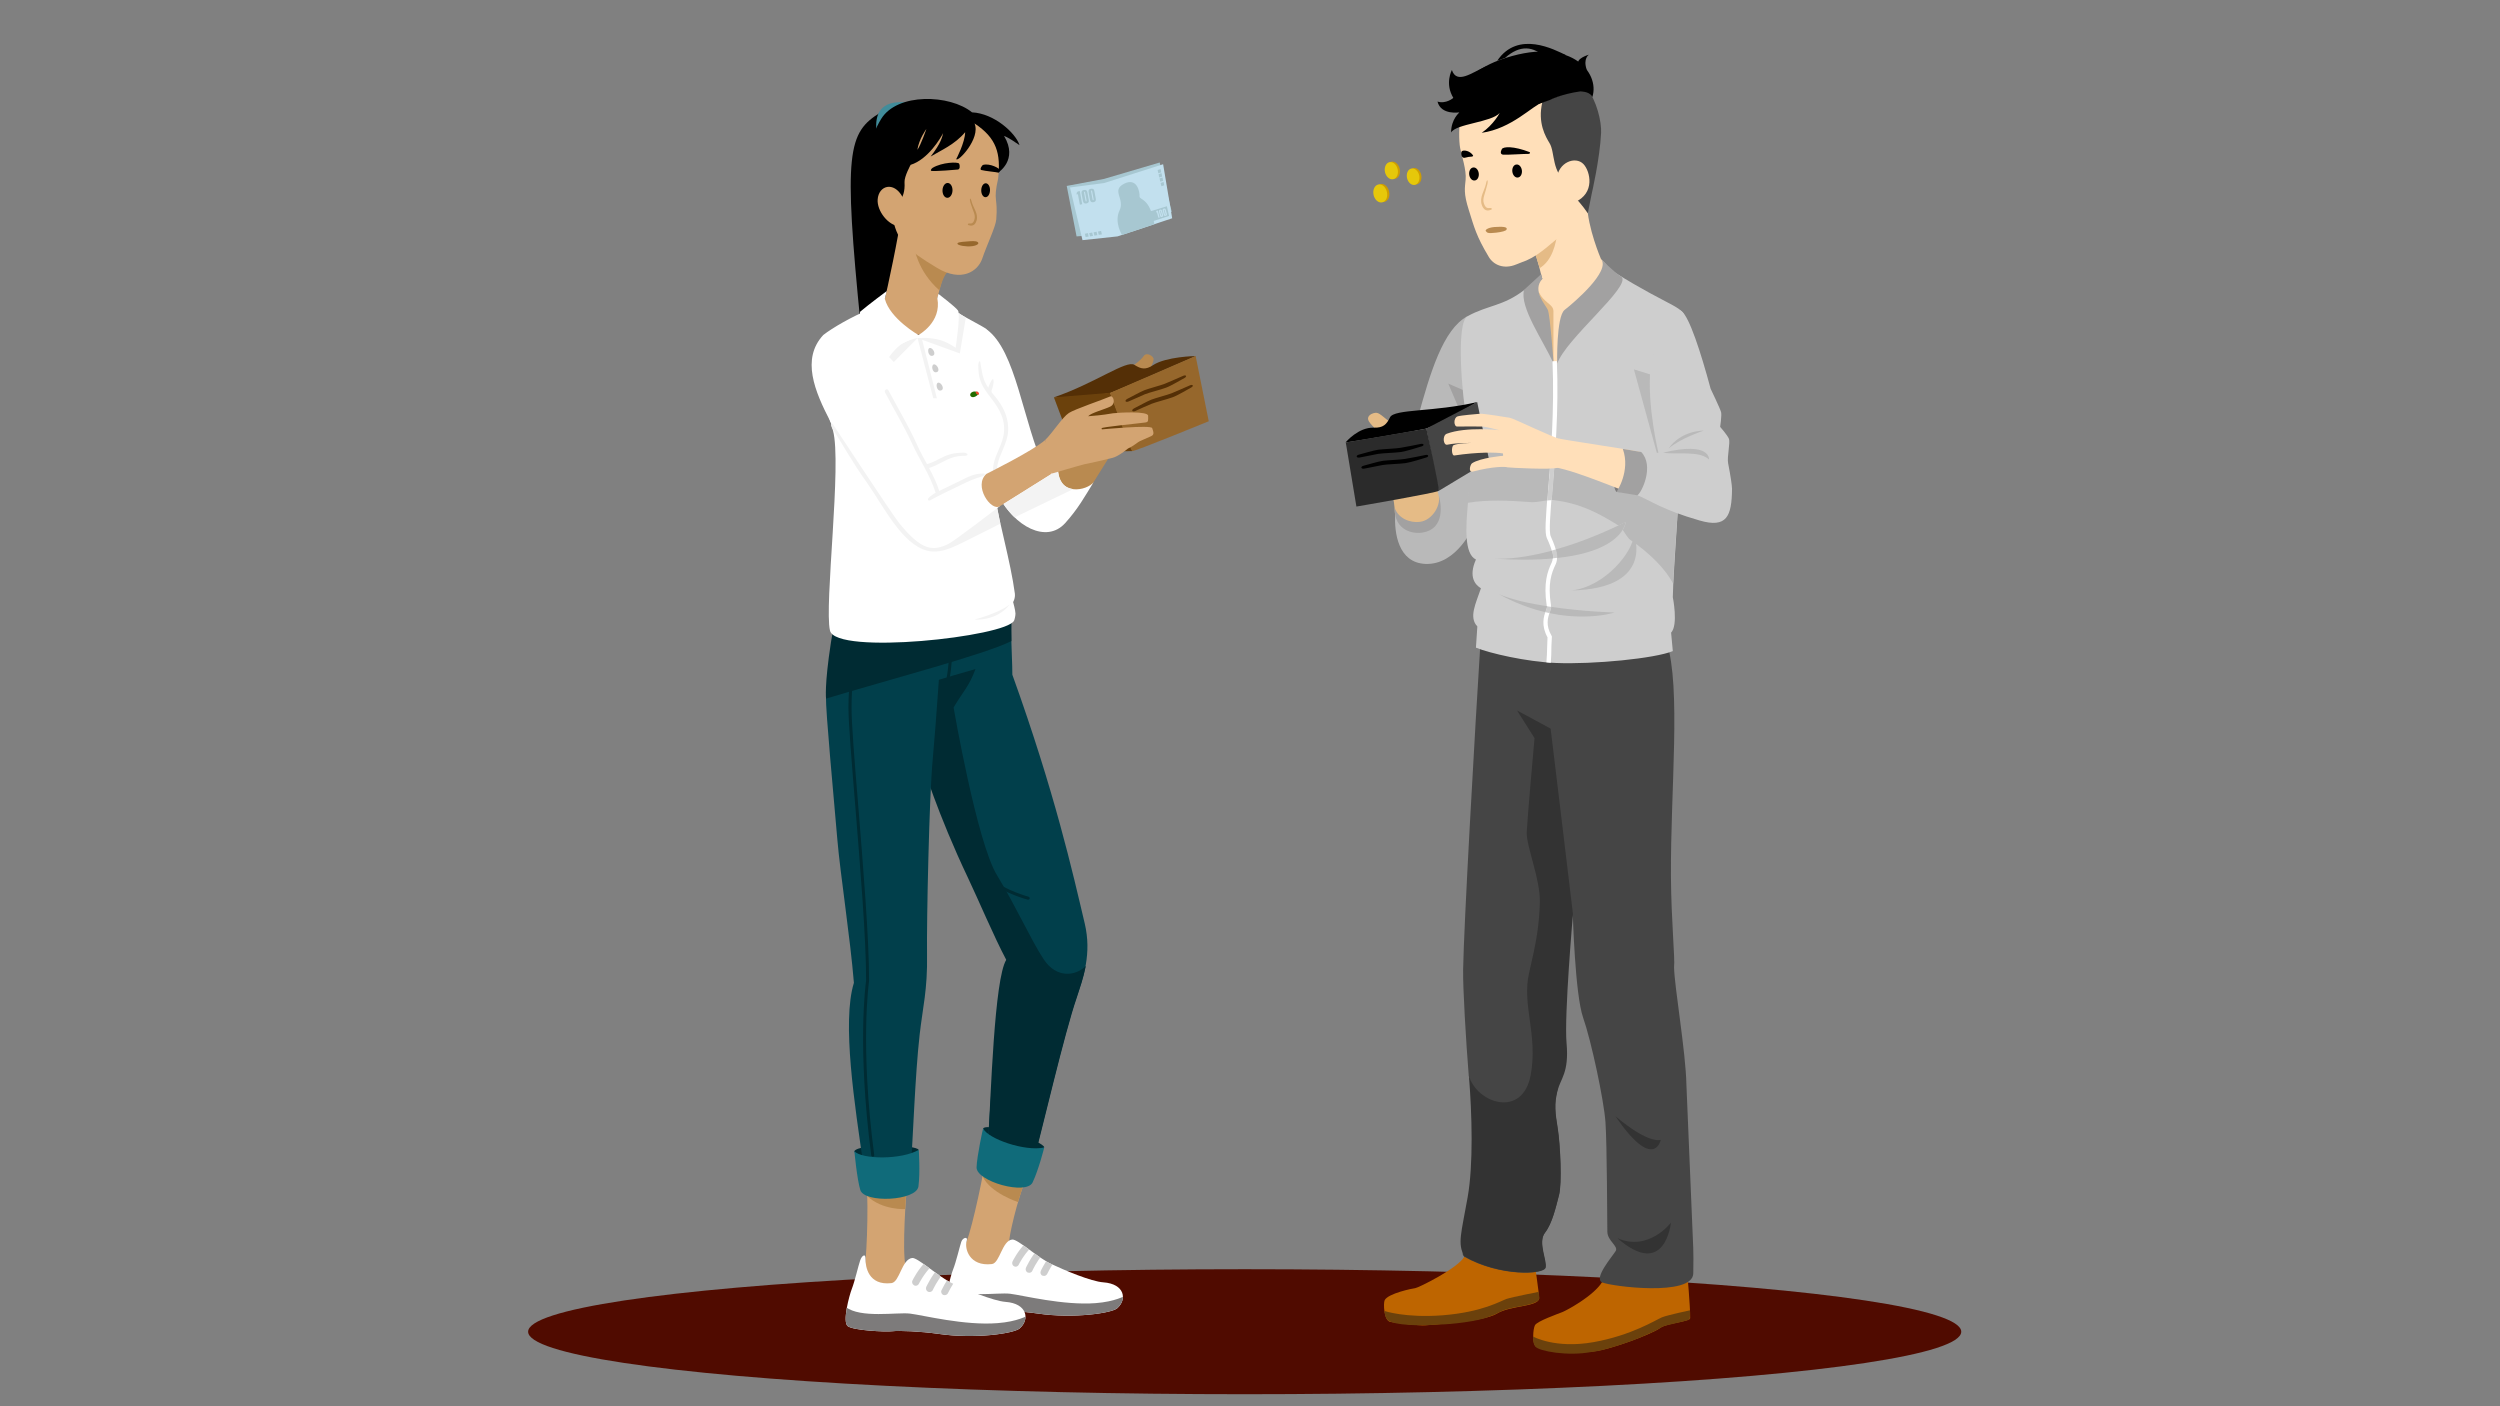 <?xml version="1.0" encoding="utf-8"?>
<!-- Generator: Adobe Illustrator 27.0.1, SVG Export Plug-In . SVG Version: 6.00 Build 0)  -->
<svg version="1.1" id="Lager_1" xmlns="http://www.w3.org/2000/svg" xmlns:xlink="http://www.w3.org/1999/xlink" x="0px" y="0px"
	 viewBox="0 0 1600 900" style="enable-background:new 0 0 1600 900;" xml:space="preserve">
<rect x="0" y="0" width="1600" height="900" fill="#808080" stroke="none"/>
<style type="text/css">
	.st0{fill:#500B00;}
	.st1{fill:#D3A472;}
	.st2{fill:#B98A50;}
	.st3{clip-path:url(#SVGID_00000178890679962349269060000005097758221378645911_);}
	.st4{fill:#7D7B7B;}
	.st5{fill:#CECECE;}
	.st6{clip-path:url(#SVGID_00000125583348532182673620000011463867246798209970_);}
	.st7{fill:#002B33;}
	.st8{fill:#013F4B;}
	.st9{fill:#106B7A;}
	.st10{fill:#B9B9B9;}
	.st11{fill:#E5BB86;}
	.st12{fill:#A2A1A1;}
	.st13{fill:#BE6500;}
	.st14{fill:#454545;}
	.st15{fill:#333333;}
	.st16{fill:#FFDFB9;}
	.st17{fill:#FFFFFF;}
	.st18{fill:#CE9D00;}
	.st19{fill:#E6C80A;}
	.st20{fill:#2B2B2B;}
	.st21{fill:#542F06;}
	.st22{fill:#418C9A;}
	.st23{fill:#F3F3F3;}
	.st24{fill:#A7C7D1;}
	.st25{fill:#C2E0EE;}
	.st26{fill:#6B410C;}
	.st27{fill:#96672C;}
	.st28{fill:#226B00;}
	.st29{fill:#ED492E;}
</style>
<ellipse class="st0" cx="796.6" cy="852.3" rx="458.6" ry="40"/>
<g>
	<g>
		<g>
			<g>
				<path class="st1" d="M656.7,754c-5.7,14.2-11.3,37.8-11.1,43.3c0.3,5.5,3.1,13.1-0.3,18.1c-3.4,5-19.7,7.8-24.9,1.2
					c-5.1-6.6-5.4-13.1-1.7-22.3c3.7-9.2,11.9-47.5,12.4-55.8L656.7,754z"/>
			</g>
			<g>
				<path class="st2" d="M628.8,752.8c5,10.8,22.7,16.5,22.7,16.5l3.9-12.2L628.8,752.8z"/>
			</g>
			<g>
				<defs>
					<path id="SVGID_1_" d="M647.8,793.3c-6.5,0.7-7.9,15.1-13,15.7c-14.5,1.7-17.7-10.1-16.1-14.9c1-2.8-2.5-2.3-3.5,0.7
						c-1,3-3.4,13.2-5.2,17.6c-1.8,4.5-6,20.6-2.6,23.4c3.4,2.7,23.5,3.7,27.9,3.2c4.4-0.5,17.4,0,29.1,1.7
						c22.7,3.3,47-0.3,50.6-3.4c6.5-5.7,4.8-15.6-8.8-16.6c-7.8-0.5-25-7.8-33.3-11.7C664.5,805.2,651.3,792.9,647.8,793.3z"/>
				</defs>
				<use xlink:href="#SVGID_1_"  style="overflow:visible;fill:#FFFFFF;"/>
				<clipPath id="SVGID_00000165934755997504356160000000378457594553861039_">
					<use xlink:href="#SVGID_1_"  style="overflow:visible;"/>
				</clipPath>
				<g style="clip-path:url(#SVGID_00000165934755997504356160000000378457594553861039_);">
					<path class="st4" d="M606.2,823.8c9.2,7.3,32.2,3.2,40.3,4.2s34.1,7.6,54.8,6c12.5-1,18.2-4.5,19.9-5.2
						c1.7-0.7-3.7,17.6-3.7,17.6l-116.1-6L606.2,823.8z"/>
				</g>
				<g style="clip-path:url(#SVGID_00000165934755997504356160000000378457594553861039_);">
					<path class="st5" d="M650,810.7c0.8,0,1.6-0.5,2-1.3c0-0.1,3.1-6.3,7.8-10.9c0.9-0.9,0.9-2.3,0-3.2c-0.9-0.9-2.3-0.9-3.2,0
						c-5.2,5.2-8.5,11.8-8.6,12.1c-0.5,1.1-0.1,2.5,1,3C649.3,810.6,649.7,810.7,650,810.7z"/>
				</g>
				<g style="clip-path:url(#SVGID_00000165934755997504356160000000378457594553861039_);">
					<path class="st5" d="M658.7,814.6c0.8,0,1.7-0.5,2-1.3c0-0.1,3.1-6.6,6.4-10.1c0.9-0.9,0.8-2.3-0.1-3.2
						c-0.9-0.9-2.3-0.8-3.2,0.1c-3.8,4-7.1,11-7.2,11.3c-0.5,1.1,0,2.5,1.1,3C658,814.5,658.4,814.6,658.7,814.6z"/>
				</g>
				<g style="clip-path:url(#SVGID_00000165934755997504356160000000378457594553861039_);">
					<path class="st5" d="M668.2,816.6c0.8,0,1.6-0.5,2-1.3c0-0.1,2.5-5.1,4.8-8c0.8-1,0.6-2.4-0.4-3.2c-1-0.8-2.4-0.6-3.2,0.4
						c-2.6,3.3-5.2,8.6-5.3,8.9c-0.5,1.1-0.1,2.5,1,3C667.5,816.5,667.9,816.6,668.2,816.6z"/>
				</g>
			</g>
		</g>
		<g>
			<g>
				<path class="st1" d="M580.5,757.4c-1.4,17.9-3.5,51.4,0.2,56.4c1.8,2.4-10.3,21.5-23.7,15.8c-5.1-2.2-5.5-6.4-3.7-17.6
					c1.8-11.2,2.8-50.2,0.6-61.5L580.5,757.4z"/>
			</g>
			<g>
				<path class="st2" d="M555,765.5c9.9,9.2,24.3,8.3,24.3,8.3l0.6-10.1L555,765.5z"/>
			</g>
			<g>
				<defs>
					<path id="SVGID_00000033340300124224316360000003771071683811676848_" d="M583.8,805.1c-6.7,0.8-8,15.5-13.3,16.1
						c-14.8,1.7-16.7-10.6-16.6-15.7c0.1-3.6-2.4-1.9-3.4,1.2c-1.1,3.1-3.5,13.5-5.3,18.1c-1.8,4.6-6.1,21.1-2.7,23.9
						c3.5,2.8,24,3.8,28.5,3.3c4.5-0.5,17.9,0,29.8,1.7c23.3,3.4,48.1-0.3,51.8-3.5c6.6-5.8,4.9-16-9.1-17
						c-7.9-0.6-25.6-8-34.1-11.9C600.9,817.3,587.3,804.7,583.8,805.1z"/>
				</defs>
				<use xlink:href="#SVGID_00000033340300124224316360000003771071683811676848_"  style="overflow:visible;fill:#FFFFFF;"/>
				<clipPath id="SVGID_00000056422895492842985090000000542116125909042819_">
					<use xlink:href="#SVGID_00000033340300124224316360000003771071683811676848_"  style="overflow:visible;"/>
				</clipPath>
				<g style="clip-path:url(#SVGID_00000056422895492842985090000000542116125909042819_);">
					<path class="st4" d="M541.2,836.4c9.4,7.5,33,3.3,41.2,4.3c8.3,1,34.9,7.8,56.1,6.1c12.8-1,18.6-4.6,20.4-5.3
						c1.8-0.8-3.8,18-3.8,18l-118.8-6.1L541.2,836.4z"/>
				</g>
				<g style="clip-path:url(#SVGID_00000056422895492842985090000000542116125909042819_);">
					<path class="st5" d="M586,822.9c0.9,0,1.7-0.5,2.1-1.3c0-0.1,3.2-6.4,8-11.2c0.9-0.9,0.9-2.4,0-3.3c-0.9-0.9-2.4-0.9-3.3,0
						c-5.3,5.3-8.7,12.1-8.8,12.4c-0.6,1.1-0.1,2.5,1,3.1C585.3,822.8,585.7,822.9,586,822.9z"/>
				</g>
				<g style="clip-path:url(#SVGID_00000056422895492842985090000000542116125909042819_);">
					<path class="st5" d="M594.9,826.9c0.9,0,1.7-0.5,2.1-1.3c0-0.1,3.2-6.8,6.6-10.3c0.9-0.9,0.8-2.4-0.1-3.3
						c-0.9-0.9-2.4-0.8-3.3,0.1c-3.9,4.1-7.2,11.2-7.4,11.5c-0.5,1.2,0,2.5,1.1,3.1C594.2,826.8,594.5,826.9,594.9,826.9z"/>
				</g>
				<g style="clip-path:url(#SVGID_00000056422895492842985090000000542116125909042819_);">
					<path class="st5" d="M604.6,828.9c0.9,0,1.7-0.5,2.1-1.3c0-0.1,2.6-5.3,4.9-8.2c0.8-1,0.6-2.5-0.4-3.2c-1-0.8-2.5-0.6-3.2,0.4
						c-2.6,3.4-5.3,8.8-5.4,9.1c-0.6,1.1-0.1,2.5,1.1,3.1C603.9,828.8,604.3,828.9,604.6,828.9z"/>
				</g>
			</g>
		</g>
		<g>
			<path class="st7" d="M668.3,734.3c-0.1-3.5-34.5-16.1-39.1-12.2l1.7,10.1l30.3,8.9L668.3,734.3z"/>
		</g>
		<g>
			<path class="st7" d="M587.9,735.9c-1.2-3.3-38-4.3-41.2,0.9l4.8,9l31.7-1.2L587.9,735.9z"/>
		</g>
		<g>
			<path class="st8" d="M646.8,396.2c0.4,14.9,1.2,31.7,1.1,35.6c27.3,75.9,38.6,126.6,46.3,159.1c4.6,19.4-0.8,34.5-5.3,47.6
				c-7.8,22.5-22,83.9-28.3,107.3l-28.5-12.1c1.9-32.7,8.1-118.7,15.7-130.8c-10-38.2-43.6-96.2-50.9-116.5c0,0-7.2-89.3-6.1-89.3
				C591.9,397.3,646.8,396.2,646.8,396.2z"/>
		</g>
		<g>
			<path class="st7" d="M694.7,619.2c0.1-0.4,0.1-0.7,0.2-1c-6.3,6.5-18.7,8.2-26.9-4.2c-8.2-12.4-17.1-32.7-30-54
				c-12.9-21.3-27.7-107.2-27.7-107.2c5.6-9.6,10.1-13.7,14-24.6c0,0-26.8,7.6-28.9,8.7l-1,1.7c1.4,26-4.7,48.5-4.7,48.5
				c0.7,1.9,10.3,33.7,29.8,74.7c6.7,14.1,16.5,37.4,24.5,52.5c-7.6,12.1-9.9,86.8-11.7,119.5l28.5,12.1
				c6.3-23.4,20.5-84.8,28.3-107.3C691,632.6,693.3,626.2,694.7,619.2z"/>
		</g>
		<g>
			<path class="st8" d="M538.4,394.6c-5.1,29.9-9.6,40.6-9.8,50.9c-0.2,10.3,4.9,63.4,7.3,91.8c1.8,21.4,8.3,63.4,10.6,91.7
				c-7.8,25.2,0.5,78.1,6.3,118.1h30.1c1.4-17.4,2.7-58.9,5.7-85.1c1.9-17,5.1-28.7,4.7-51.1c-0.3-22.3,1.4-101,3.6-124.4
				c2.2-23.4,5.5-73.9,5.5-73.9s-1.1-16.5-2.2-16.5C599.2,396.2,538.4,394.6,538.4,394.6z"/>
		</g>
		<g>
			<path class="st7" d="M603.3,445.7c0.3,0,0.6-0.1,0.8-0.4c0.3-0.4,7.6-11.3,4.6-49.1c0-0.5-0.5-0.9-1-0.9c-0.5,0-0.9,0.5-0.9,1
				c2.9,36.9-4.2,47.8-4.2,47.9c-0.3,0.4-0.2,1,0.2,1.3C602.9,445.6,603.1,445.7,603.3,445.7z"/>
		</g>
		<g>
			<path class="st7" d="M558.6,740.3c0,0,0.1,0,0.1,0c0.5-0.1,0.9-0.6,0.8-1.1c-9.3-70.7-3.3-111-3.3-111.4l0-0.1
				c0.1-26.7-3.9-74.5-7-113c-2.3-28-4.3-52.2-4.2-61.9c0-14.1,1.2-18.8,3.6-29.2c1.6-6.7,3.8-15.8,6.5-31.3c0.1-0.5-0.3-1-0.8-1.1
				c-0.5-0.1-1,0.3-1.1,0.8c-2.7,15.4-4.9,24.5-6.5,31.2c-2.5,10.5-3.6,15.3-3.7,29.6c0,9.8,2,34,4.3,62.1
				c3.1,38.4,7.1,86.1,7,112.7c-0.3,2-5.8,42.4,3.3,111.9C557.7,740,558.1,740.3,558.6,740.3z"/>
		</g>
		<g>
			<path class="st7" d="M658.1,575.8c0.4,0,0.8-0.3,0.9-0.7c0.1-0.5-0.2-1-0.7-1.2c-0.1,0-14.2-3.9-23.1-10.8
				c-0.4-0.3-1-0.3-1.4,0.2c-0.3,0.4-0.2,1,0.2,1.4c9.2,7.1,23.2,11,23.8,11.1C657.9,575.8,658,575.8,658.1,575.8z"/>
		</g>
		<g>
			<path class="st9" d="M625,747.1c-0.2,9,31.9,18.1,35.9,9.6c4-8.5,7.4-22.3,7.4-22.3c-12.4,2.7-36.1-5.6-39.1-12.2
				C629.1,722.1,625.2,740.1,625,747.1z"/>
		</g>
		<g>
			<path class="st9" d="M550.6,761.6c2.6,8.6,36,7,37.2-2.3c1.2-9.3,0.2-23.4,0.2-23.4c-11,6.4-36.2,6.2-41.2,0.9
				C546.8,736.7,548.5,755,550.6,761.6z"/>
		</g>
		<g>
			<path class="st7" d="M647.1,380.3c0.4,5.3,0.2,30,0.2,30c-17.5,8.7-78.2,24.6-118.6,36.8c0,0-1.2-7.9,3.1-36c1.3-8.7,7-33,7-33
				L647.1,380.3z"/>
		</g>
	</g>
	<g>
		<g>
			<path class="st10" d="M939.1,202.4c-15.5,8.4-23.7,35.8-31.8,65.4c-8.1,29.7-14,52.5-14.4,61.3c-0.6,12,1.9,31,19.3,31.8
				c20.4,0.9,30.9-24.3,30.9-24.3L939.1,202.4z"/>
		</g>
		<g>
			<path class="st11" d="M890.7,315.4c1.3,3.5,1.9,9.2,2.1,13.7c1.9,5.2,11.4,9.3,17.6,8.2c12.1-2.2,13.9-15.9,7-29.3
				C910.7,294.9,890.7,315.4,890.7,315.4z"/>
		</g>
		<g>
			<path class="st12" d="M939.3,250.8c-3.2-1.2-12.4-5.3-12.4-5.3l13.8,32.5L939.3,250.8z"/>
		</g>
		<g>
			<path class="st13" d="M937.2,804.2c-3.9,7.4-29.5,20-31.4,20.2c-1.9,0.2-17.4,3.4-19.6,7.7c-1,2-0.5,13.2,3.6,13.9
				c4.1,0.7,19.4,2.6,22.4,2.2c3-0.4,36.9-2.1,45.8-7.5c8.9-5.4,26.4-4.2,27.1-9.8c0-2.2-3-23.1-3-23.1L937.2,804.2z"/>
			<path class="st13" d="M1025.3,820.6c-5.6,8.9-22.4,17.9-25.3,19.1c-3,1.2-16.1,5.8-17.6,8.4c-1.3,2.3-2,11.8,0.7,13.7
				s24.3,4.4,36.6,3.1c11.6-1.2,38.2-11.5,42.6-14.9c4.4-3.4,20.3-4.1,19.4-6.7c0.1-7.1-1.9-29-1.9-29L1025.3,820.6z"/>
			<path class="st14" d="M1083.2,787.4c0.3,8.2,0.8,12.6,0.5,27.6c-0.3,15-52.8,8.3-58.4,5.7c-5.5-2.7,6.7-16.7,8.7-20
				c2-3.2-5.2-6.4-5.3-12.4c-0.1-5.9-0.2-56-1.2-70.1c-1-14.1-9.1-52.1-14.3-66.9c-5.2-14.8-6.6-66.1-6.6-66.1s-13.3,60.6-9.7,77.7
				c3.6,17.1,1.7,27.5-0.3,35.7c-2,8.2-1.4,13.4,0.3,23.9c1.7,10.4,2.8,35,0.8,42.5c-2,7.5-4.3,18-9,24.1
				c-4.8,6.1,1.4,17.9,0.4,22.3c-1,4.4-29.3,5.8-52-7.1c-7.6-6.6,31.9-16.3,2.9-115.8c-1.8-22.4-3.8-56.1-3.6-68
				c0.4-27,7.3-149.8,11.5-215.9c0.3-4.7,2.8-9,2.8-13l108.8-1.9c0,0,5.8,16.8,7.2,21.3c9.3,29.4,2.4,94,2.7,149.7
				c0.2,29.1,2.7,52.8,2,58.3c0.2,12.4,7.5,54.2,7.9,75.1C1079.5,700.2,1082.9,779.1,1083.2,787.4z"/>
			<path class="st15" d="M992.4,466.3l-21.5-11.6l11.2,17.7c0,0-4.6,51.1-5,60.1c-0.4,9,8.9,30.4,8.4,45.4
				c-0.5,14.9-2.2,24.7-6.9,44.9c-4.7,20.2,5.7,39.4,1.1,64.9c-5.1,28.5-34.7,18.3-39.6,0.7c2,24.8,2.9,56.8-0.8,77.8
				c-4.1,23.3-6.7,29.7-2.1,37.9c22.7,13,50.9,11.6,52,7.1c1.1-4.4-5.1-16.2-0.4-22.3c4.8-6.1,7-16.6,9-24.1
				c2-7.5,0.8-32.1-0.8-42.5c-1.7-10.4-2.3-15.6-0.3-23.9c2-8.2,7.6-11.7,5.9-30.8c-1.6-17.4,4.1-82.6,4.1-82.6
				C1004.7,567.8,992.4,466.3,992.4,466.3z"/>
			<path class="st15" d="M1035.1,792.4c20,8.9,34.3-9.9,34.3-9.9S1065.8,819.2,1035.1,792.4z"/>
			<path class="st15" d="M1033.8,714.3c21.6,18.3,29.1,15.2,29.1,15.2S1058.6,750.5,1033.8,714.3z"/>
			<g id="XMLID_254_">
				<path class="st5" d="M1032.6,173.9c38.4,24,45.9,21.8,45.9,31.4c3.9,12.8-1.5,76.2-1.5,76.2s-6.4,87.7-6.4,100.7
					c0,0,3.6,17.8-1.1,22.7l1.1,11.8c-11.3,4.7-50.6,8.6-74.9,7.6c-19-0.8-42.3-6.2-51.1-9.8l0.9-13.6c-5.6-5.8-1-14.6,2.3-24.4
					c-3.3-2-8.3-6.9-3.2-18.4c-7.6-3.6-6.5-20.9-5.1-36.3c1.4-15.2,3.5-32.1-0.7-52.4c-3-14.6-7.2-62.8,0.4-67
					c13-7.2,22.7-6.3,36.3-16.8C986.5,182,1032.6,173.9,1032.6,173.9z"/>
			</g>
			<g>
				<g>
					<path class="st16" d="M1024.6,165.7c2.7,2.7,9.6,11.2,11.2,11.3c-3.1,5.9-34.7,29.6-39.2,55.7c-1.4,0.4-2.3,0-2.3,0
						c-6.9-20.5-23.6-46.8-7.2-54.2c-1.5-4.7-2.1-10.1-5.6-18.8c-2.5-6.2-5.5-5-7.1-5c-1.1,0-3.9,0.5-7.9,1.4
						c-1-13.8,10.6-25.2,15.2-27.5c5-2.5,30-17.1,30-17.1c-1.1,5.4,4,18.7,4,18.7C1016,145.8,1024.6,165.7,1024.6,165.7z"/>
				</g>
				<g>
					<path class="st11" d="M964.4,156.6c3.3-0.3,9.3-1.9,10.1-1.9c1.6,0,4.6-1.2,7.1,5c0.8,2,2.4,7.6,3.8,11.9
						c15.6-9.5,11.2-41.5,11.2-41.5s-2.4,9.8-7,14.1C987.8,145.7,974.7,152.5,964.4,156.6z"/>
				</g>
				<g>
					<g>
						<path class="st16" d="M938,115c0.6-6.2-2.6-15.5-3.5-20.2c-0.9-4.7-0.8-14,0.2-25.4c4.3-17.5,49-15.2,64.3-9.3
							c20.3,7.8,20.3,45.4,19.2,62.9l-13.1,3c0,0-2.6,22.6-7.2,25.8c-4.3,3-12.1,11.1-21,14.9c-0.6,0.2-1.3,0.5-2,0.8c0,0,0,0-0.1,0
							l0,0c-1.3,0.5-2.8,1.1-4.3,1.7c-8.1,3.4-14.7,0.3-17.7-4.8c-8.1-13.5-9.3-19-12.8-30.1C936.6,123.6,937.5,120.4,938,115z"/>
					</g>
					<g>
						<path class="st14" d="M1015.5,56.5c6.3,7.6,9.6,21.5,9.2,28.6c-0.8,16.6-6,38.9-6,38.9l-2.5,12.5c-3.7-5.5-8-9.9-7.2-9.1
							l-5.4-9.7c-10.9-7.6-8.2-20.1-11.9-26.1c-2.4-4-7.8-12.8-4.6-26.2C987.3,65.4,1003.4,58.2,1015.5,56.5L1015.5,56.5z"/>
					</g>
					<g>
						<path d="M959.5,38.5c45.4-16.6,64.7,7.9,59.6,23.6l-0.5-0.8c-1.9-2.9-7.3-2.8-7.3-2.8c-12.1,1.7-19.4,5.5-19.4,5.5
							c-31.3,11.9-49.7,8.2-56.8,8.3c-2.4,0-6.6-5.1-4.2-11.6C932.4,56.5,942.7,44.6,959.5,38.5z"/>
					</g>
					<g>
						<path class="st16" d="M996.3,114.6c0.9-10.8,12-14.9,17.1-9.6c4.3,4.5,7.8,18.7-5.7,24.5C989.6,137.3,996.3,114.6,996.3,114.6
							z"/>
					</g>
				</g>
				<g>
					<path d="M987.3,65.4c-6.6,2.3-19.8,16.9-39,19.6c7.6-5.2,11.5-12.7,11.5-12.7c-5.2,6-28,6.9-31.1,12.5c0-8.6,5.4-12.9,5.4-12.9
						s-11.9,2-14.1-6.9c5.3,1.7,10.3-2.2,10.5-2.8c0.2-0.7-0.2,0.7-0.2,0.7c-5.9-9.3-1.1-18.1-1.1-18.1c3.1,9.3,12.7,1.8,21.5-2.2
						L987.3,65.4z"/>
				</g>
				<g>
					<path d="M1002.1,35.2c-7.1-3.3-30.5-16.1-43.9,3.7l5-1.8c9.5-8.5,18.2-7.9,26.4,0.3L1002.1,35.2z"/>
				</g>
				<g>
					<path d="M1015.5,44.6c-2.5-7.2,1.4-9.6,1.4-9.6s-8.8,2.4-6.7,6.5C1012.5,45.7,1015.5,44.6,1015.5,44.6z"/>
				</g>
			</g>
			<g>
				<path class="st11" d="M984.6,186.3c3.2,7.7,9.6,8.1,9.6,12.9c0,4.8,0,33.5,0,33.5L984.6,186.3z"/>
			</g>
			<g>
				<path class="st12" d="M1024.6,165.7c6.7,7.7-17.8,28.4-23.2,32.6c-5.5,4.2-4.8,34.5-4.8,34.5c5.4-15.9,47.5-49.5,41.2-55.6
					C1032.6,173.9,1024.6,165.7,1024.6,165.7z"/>
			</g>
			<g>
				<path class="st12" d="M987.1,178.5c-6.8,7.4,2,16.4,3.5,19.8c1.5,3.4,3.7,34.3,3.7,34.3c-6.9-15-21.9-36.1-18.9-47.1l10.9-10
					L987.1,178.5z"/>
			</g>
			<g>
				<path class="st17" d="M992.5,424.2l-2.8-0.3c0.3-2.9,0.4-6.9,0.5-10.4c0.1-2.2,0.1-4.2,0.2-5.6c-4.2-7.7-2.4-13.2-1.2-16.9
					c0.5-1.4,0.9-2.6,0.7-3.4c-2.2-14.6,0.5-21.9,3.2-27.6c1.7-3.6,0-8.9-3.1-15.6c-1.5-3.3-0.8-12.3,0.7-30.8
					c1.8-21.5,4.2-50.9,2.9-82.4l2.8-0.1c1.3,31.7-1.2,61.2-3,82.8c-1.2,14.9-2.2,26.6-0.9,29.4c4.7,10.3,4.6,14.6,3.1,17.9
					c-2.7,5.6-5.1,12.2-3,26c0.2,1.4-0.3,2.9-0.8,4.6c-1.2,3.7-2.7,8.3,1.2,15.1l0.2,0.4l0,0.4c-0.1,1.3-0.2,3.4-0.3,5.9
					C992.9,417.2,992.8,421.2,992.5,424.2"/>
				<path class="st10" d="M995.2,293.2c-0.5,7.5-1.1,14.4-1.6,20.7c-0.2,2.1-0.3,4.1-0.5,6.1c0.1,0,0.2,0,0.3,0c0.4,0,0.7,0,1,0.1
					c17,2,28.6,8.3,41.4,16.2c3-1.4,4.7-2.3,4.7-2.3s-0.1,2.1-1.9,5.2c1.6,2.3,3.4,5.4,4.5,6.1c13.2,9,22.9,19.1,27.7,28.2
					c0.6-13.1,2.2-36.2,3.6-56.1v0C1071.8,316.6,1027.6,303,995.2,293.2 M961.2,283.3C961.2,283.3,961.2,283.4,961.2,283.3
					c-1.5,0.3-20.8,3.7-21,3.7c0,0,0,0,0,0c0.2,10.8-0.5,23.3-0.8,34.8c6.5-1.1,13-1.4,19.4-1.4c7.5,0,14.7,0.5,21.7,1
					c0.2,0,0.4,0,0.6,0c1.7,0,3.9-0.4,6.1-0.7c1.1-0.2,2.1-0.3,3.1-0.5c0.2-2,0.3-4.2,0.5-6.6c0.5-6.4,1.1-13.6,1.7-21.3
					C975.3,287.3,962,283.3,961.2,283.3"/>
				<path class="st5" d="M992.5,292.4c-0.5,7.7-1.1,14.8-1.7,21.3c-0.2,2.3-0.4,4.5-0.5,6.6c1-0.1,2-0.2,2.8-0.2
					c0.2-2,0.3-4,0.5-6.1c0.5-6.3,1.1-13.2,1.6-20.7C994.3,293,993.4,292.7,992.5,292.4"/>
				<path class="st5" d="M995.9,351.6c-0.9,0.3-1.8,0.5-2.6,0.7c0.5,1.9,0.8,3.5,0.7,5c1-0.1,1.9-0.2,2.8-0.3
					C996.7,355.6,996.5,353.8,995.9,351.6"/>
				<g>
					<path class="st10" d="M959.3,357.6c-0.9,0-1.8,0-2.6,0c6.9,0.4,13.2,0.6,19,0.6c6.8,0,12.9-0.3,18.3-0.8c0.1-1.5-0.2-3.2-0.7-5
						C982.1,355.4,970.3,357.6,959.3,357.6z"/>
					<path class="st10" d="M1035.8,336.3c-7.4,3.5-22.6,10.4-40,15.3c0.6,2.2,0.9,4,0.8,5.5c28.4-3,38.4-12.2,41.9-18
						c1.8-3,1.9-5.2,1.9-5.2S1038.8,334.9,1035.8,336.3z"/>
				</g>
				<path class="st10" d="M992.8,388.4c-0.1,1.1-0.5,2.2-0.9,3.5c-0.1,0.2-0.1,0.3-0.2,0.5c7.9,1.7,15,2.2,21,2.2
					c12.8,0,20.6-2.6,20.6-2.6S1013.7,391.5,992.8,388.4 M959.3,380.3c10.7,5.8,20.7,9.4,29.8,11.5c0.1-0.3,0.2-0.5,0.3-0.8
					c0.4-1.2,0.7-2.3,0.8-3C979,386.3,967.8,383.8,959.3,380.3"/>
				<path class="st5" d="M990.1,388c0,0.8-0.4,1.8-0.8,3c-0.1,0.2-0.2,0.5-0.3,0.8c0.9,0.2,1.8,0.4,2.7,0.6c0.1-0.2,0.1-0.3,0.2-0.5
					c0.4-1.3,0.8-2.4,0.9-3.5C991.9,388.3,991,388.2,990.1,388"/>
			</g>
			<g>
				<path class="st10" d="M1005.7,377.9c22-2.4,40-25.6,40-36C1045.7,341.9,1059.6,376.7,1005.7,377.9z"/>
			</g>
		</g>
		<g>
			<polygon class="st10" points="1061.2,241.2 1045.7,236.4 1063.6,301.6 			"/>
		</g>
		<g>
			<path class="st11" d="M893.4,272c-6.1-2.2-9.8-8.3-13.2-7.8c-3.4,0.5-5.8,2.7-4.1,5.5c1.7,2.8,9,9.5,9,9.5L893.4,272z"/>
		</g>
		<g>
			<path d="M945.4,257.3c-20.4,12.8-31.5,16.5-32.6,17c-1.1,0.5-51.9,9.2-51.6,8.8c0.2-0.2,8.1-9.7,18-9.4c6,0.2,8.2-2,10.4-6.6
				C892.3,261.6,917.9,263.8,945.4,257.3z"/>
		</g>
		<g>
			<g>
				<path class="st18" d="M901.8,113.7c0.7,2.9,2.9,4.8,5.1,4.3c2.1-0.5,3.3-3.2,2.7-6.1c-0.7-2.9-2.9-4.8-5.1-4.3
					C902.3,108.1,901.1,110.8,901.8,113.7z"/>
				<path class="st19" d="M900.5,114c0.7,2.9,2.9,4.8,5.1,4.3c2.1-0.5,3.3-3.2,2.7-6.1c-0.7-2.9-2.9-4.8-5.1-4.3
					S899.9,111.1,900.5,114z"/>
				<g>
					<path class="st18" d="M887.7,109.9c0.7,3,3.1,5,5.3,4.5c2.3-0.5,3.5-3.4,2.8-6.4c-0.7-3-3.1-5-5.3-4.5
						C888.3,104,887,106.9,887.7,109.9z"/>
					<path class="st19" d="M886.4,110.2c0.7,3,3.1,5,5.3,4.5s3.5-3.4,2.8-6.4c-0.7-3-3.1-5-5.3-4.5S885.7,107.2,886.4,110.2z"/>
					<g>
						<path class="st18" d="M880.5,124.5c0.7,3.1,3.2,5.3,5.6,4.7c2.3-0.5,3.7-3.5,2.9-6.7c-0.7-3.1-3.2-5.3-5.6-4.7
							C881.1,118.3,879.8,121.3,880.5,124.5z"/>
						<path class="st19" d="M879.1,124.8c0.7,3.1,3.2,5.3,5.6,4.7c2.3-0.5,3.7-3.5,2.9-6.7c-0.7-3.1-3.2-5.3-5.6-4.7
							C879.7,118.7,878.4,121.6,879.1,124.8z"/>
					</g>
				</g>
			</g>
		</g>
		<g>
			<g>
				<polygon class="st14" points="945.4,257.3 953.1,294.7 920.7,314.2 912.8,274.3 				"/>
			</g>
			<g>
				<path class="st20" d="M861.3,283.2l6.8,41c0,0,52-8.9,52.7-10.1c0.7-1.1-7.9-39.8-7.9-39.8L861.3,283.2z"/>
			</g>
		</g>
		<g>
			<g>
				<path class="st4" d="M1033.1,308.9c-0.3,4.2,1.4,5.9,1.4,5.9s5.5,1.1,5-2.4C1039,308.9,1033.1,308.9,1033.1,308.9z"/>
			</g>
			<g>
				<path class="st5" d="M1108.5,313c0-2.2-0.9-8.3-2.5-16.5c-0.8-4.1,1.5-13.2,0.5-15.7c-1-2.4-5.6-7.6-5.6-7.6l0,0
					c0,0,1.1-7.3,0.6-9.4c-0.5-2.1-6.7-15-6.7-15c-6.4-23.8-13.6-45.8-18.6-49.7c-10.1-5.6-18.9,26.6-19.9,36.6
					c-2.3,23.9,5.1,54.1,5.1,54.1c-3.3,0.1-7.1-0.1-12.4-0.8c0,0,1,10.5-2.3,27.4c10.7,4.4,16.7,9.7,41,16.7
					C1105.2,338.2,1108.3,330.4,1108.5,313z"/>
			</g>
			<g>
				<path class="st10" d="M1064.4,289.7c8.4,1.5,23-1.6,29.4,4.4C1093.7,294,1095,282.3,1064.4,289.7z"/>
			</g>
			<g>
				<path class="st16" d="M1049.1,289.1c-4-1-48.3-7.6-50.7-8.3c-2.5-0.7-8.1,17.6-3.3,18.3c14.9,2.3,47.6,17.2,51.7,17.3
					C1051.1,316.7,1056.4,291.7,1049.1,289.1z"/>
			</g>
			<g>
				<path class="st10" d="M1067.8,287.2c7.1-6.5,22.6-11.6,22.6-11.6S1076,275.2,1067.8,287.2z"/>
			</g>
			<g>
				<path class="st16" d="M998.3,280.8c-3.3-0.2-29.5-13-31.9-13.4c-2.4-0.4-17-2.8-19.2-2.6c-2.2,0.2-12.3,1-14.4,1.7
					c-2.7,1-2.5,6.6-0.1,6.5s14.7-0.1,16.5,0c1.8,0.1,10.3,2.3,10.3,2.3s-21.1-2.4-33.6,2.3c-2.9,1.1-2.3,7.6,0.4,7
					c6.1-1.3,15.6-1.1,15-1.1c-0.6,0-8.3,0.2-11,1.4c-1.5,0.7-1.4,6.9,0.5,6.6c14.6-2.2,26.8-2.1,31.1-1.3l0.1,1.5
					c0,0-14.5,1.2-19.9,4.8c-1.2,0.8-2.6,6.1,0.5,5.3c13-3.4,21-3.2,22.2-2.7c0.7,0.2,28.8,1.7,32.1,0.2L998.3,280.8z"/>
			</g>
			<g>
				<path class="st12" d="M1038.6,287.3c5.1,14.2-4,27.5-4,27.5l13.3,2.2c2.8-1.7,11-18.8,2.5-27.7L1038.6,287.3z"/>
			</g>
		</g>
		<g>
			<path class="st12" d="M892.5,324.7c2.4,7.5,10.4,10,16.1,9.3c8.1-0.9,14.5-11.1,11.8-18.6c2.3,7.4,4.4,22.9-9.7,25.4
				C904.7,341.9,892.3,340,892.5,324.7z"/>
		</g>
	</g>
</g>
<path d="M979.1,97.4c-10.6-4.1-17-3.6-17.9-2c-0.7,1.3-1.4,3.4,0.9,3.6c2.3,0.2,14.1-0.6,15.8-0.5S979.1,97.4,979.1,97.4z"/>
<path d="M942.8,99.5c-2.1-3.1-5.9-3.6-7.1-2.8c-0.9,0.6-0.6,3.7,0.8,4.2c1,0.4,2.7-0.6,4.7-0.6C942.9,100.4,942.8,99.5,942.8,99.5z"
	/>
<path d="M974,109c-0.3-2.3-1.9-4-3.6-3.7c-1.7,0.2-2.8,2.3-2.5,4.6c0.3,2.3,1.9,4,3.6,3.7C973.2,113.4,974.3,111.3,974,109z"/>
<path d="M946.4,110.9c-0.3-2.3-1.9-4-3.6-3.7c-1.7,0.2-2.8,2.3-2.5,4.6c0.3,2.3,1.9,4,3.6,3.7C945.6,115.3,946.7,113.2,946.4,110.9z
	"/>
<g>
	<g>
		<g>
			<g>
				<path class="st2" d="M677.1,298.9l20.8-38.7l14-16.5c0,0,8.7-6.3,14.1-10.3c3.7-2.7,4.9-4.1,6.1-5.7c1.8-2.5,6.4,0.3,6.2,2.3
					c-0.4,4.7-5.1,8.5-5.1,8.5L717.7,280L699,310C696.2,315.1,665.8,319.4,677.1,298.9z"/>
			</g>
			<path class="st21" d="M674.5,254.3c23.6,0.1,34.8-2.7,36-2.8c1.2-0.2,55.2-23.6,54.7-23.6c-0.2-0.1-19,0.4-27.1,5.7
				c-4.9,3.3-7.9,2.6-12.1-0.1C721,230.2,700.8,245.3,674.5,254.3z"/>
			<g>
				<path class="st17" d="M631.3,210.7c19.2,13.7,23.1,59.2,37.6,90.1c0,0,3.7,0.7,8.2-1.5c0,19.1,18.8,14.6,22.8,9.3
					c-5.7,9.3-10,17.1-18.2,26.2c-12.1,13.3-32.4,2-42.6-17.4C638.4,316.2,631.3,210.7,631.3,210.7z"/>
			</g>
		</g>
		<path d="M563.7,71.9c-21.3,12.9-23.9,25.4-12.8,136.9c11,111.5,44.9,18,42.5-9.6C590.8,171.6,563.7,71.9,563.7,71.9z"/>
		<g>
			<path class="st22" d="M580.4,65.6c-17.7-1.9-20.4,8.5-19.5,17.7C561.4,89.1,580.4,65.6,580.4,65.6z"/>
		</g>
		<g>
			<path d="M563.9,76.2c10.3-17,44.1-15.8,58.2-4.3c14.2,0.7,27.9,13.2,30.4,21c-7.7-5.4-9.9-5.9-9.9-5.9
				c9.3,15.5-3.9,23.5-3.9,23.5l-67.3,41.3C555.6,128.4,549.3,100.2,563.9,76.2z"/>
		</g>
		<g>
			<g>
				<path class="st1" d="M607.7,195.4c0,0-4.3-1.8-7.8-4.5c3-12,4.3-19,9.4-19.4L576,141.6c0,5.4-8.8,46.6-9.7,49.6
					c-0.9,3-7.4,4.2-12.5,7.3c9.3,3.6,12.3,17.1,35.4,15.7C612.4,212.9,609.4,197.1,607.7,195.4z"/>
			</g>
			<g>
				<path class="st2" d="M601.2,185.8c1.8-6.5,4.2-12.9,7.8-13.2l-4.9-3.5L585,157.8C585,157.8,586.9,173.3,601.2,185.8z"/>
			</g>
			<g>
				<g>
					<path class="st1" d="M623.7,79c4.1,9.6-10.9,25.2-11.7,22.8c0,0,5.6-10.6,5.7-17.2c-6.6,7.9-15.5,11.6-22.1,15.6c0,0,0,0,0,0
						c6.9-8.9,7.4-12.7,8-15c-1.6,3.1-9.6,16.8-20.8,20.3c0,0-4.1,7.4-3.9,11.1c0.7,12.3-5.7,11.5-7.2,24.7c3,13,8.3,18.3,28.1,30.2
						c15.5,9.3,26,2.2,28.8-5.9c3.2-9.4,8.6-20.4,9-25.1c1.2-14.6-2.2-11.1,1.2-26.2C640.6,98.2,637.9,88.4,623.7,79z"/>
				</g>
				<g>
					<path class="st1" d="M577.6,126c-5.6-10.2-15.3-7.3-15.9,1.7c-0.5,7.2,6.7,16.7,14,17.1C586.2,145.1,583.5,136.7,577.6,126z"/>
				</g>
			</g>
			<g>
				<path class="st1" d="M587.1,95.9c1.1-7.1,5.8-13.4,5.8-13.4S589.2,93.2,587.1,95.9z"/>
			</g>
		</g>
		<g>
			<g>
				<path class="st17" d="M637.9,322.5l-38.1,0.9l-68.3-53.7c0.5,2,1.1,4,1.6,5.8c5.8,21-5.7,112.2-1.9,128.1s113,3.9,117.8-6.4
					c0.4-0.8,0.9-3.2,0.9-4.5c0-1.9-1.5-7.4-1.5-7.4s1.5-2.4,1.1-5.5C646.9,360,638.5,330.5,637.9,322.5z"/>
			</g>
			<g>
				<path class="st17" d="M637.4,241c-3.7-8-3.4-28.2-6.1-30.4c-2.4-1.9-17.3-9.4-17.5-10.1c-4.5,8.9-18,13.8-26,13.9
					c-17.5,0.2-31.9-16.1-31.9-16.1c-10.3,4.1-23.3,11.6-29,16.1c-14.2,15.3-5.5,36,4.5,55.3l71.2,44.2l35.3,8.6
					c-0.6-8.1-0.9-17.6-0.5-28.9C654.8,277.9,640.2,247.1,637.4,241z"/>
			</g>
			<g>
				<path class="st23" d="M565.5,225.4c3.3,2.6,6.5,6.3,6.5,6.3l15.2-15.3l27.1,9.8l3.8-22.9l-4.6-3l-24.3,14L565.5,225.4z"/>
			</g>
			<g>
				<path class="st17" d="M566.3,191.3c3.3,12.7,21.5,23.1,21.5,23.1s15-8,12.1-23.5l0.7-2.8c0,0,10.8,8.2,12.5,10.6
					c1.8,2.4-1.5,23.9-1.5,23.9s-5.4-4.1-11.6-5.4c-6.2-1.3-10.2-0.9-10.2-0.9l9.7,38.5h-2.3l-10-38.5c0,0-6.5,1.1-10.9,4.4
					c-4.4,3.3-8,8.8-8,8.8s-19.9-23.9-17.8-30c5.9-5,17-13.2,17-13.2L566.3,191.3z"/>
			</g>
			<g>
				<path class="st23" d="M582.8,301.2c-0.7,0-1.4-0.6-1.4-1.4s0.6-1.4,1.4-1.4c9.3,0,14.2-2.5,18.9-5c4.4-2.3,8.2-3.7,15.3-3.7
					c0.7,0,2.2,0.5,2.2,1.2s-1.1,0.8-1.9,0.8c-6.4,0-10.1,1.9-14.4,4.1C598.1,298.4,592.7,301.2,582.8,301.2z"/>
			</g>
			<g>
				<path class="st23" d="M645.2,275.8c0.4-7.4-2.3-14.1-6.7-19.9c-1.2-1.6-2.4-3.1-3.7-4.6c0-0.1,0-0.2-0.1-0.3
					c-0.4-0.7,0.2-2.1,0.5-2.8c0.3-1,0.6-2.6,0.7-3.6c0.1-3-1-2-1.7-0.5c-0.5,1.1-1.3,2.6-1.7,4.1c-0.5-0.7-0.9-1.4-1.3-2.1
					c-2.5-4.4-2.9-9.3-3.8-14.2c-0.3-1.6-1.3-0.3-1.3,1.8c0,7.4,1.3,11.9,5.8,17.9c5.7,7.5,11.3,14.3,10.7,24.3
					c-0.4,8.1-5.7,14.4-6.9,22.2c-1,6.8,2.3,13.6,0.6,20.4c-0.4,1.6,2,2.3,2.4,0.7c1.8-7.1-1.7-14.1-0.4-21.2
					C639.7,290.1,644.8,284,645.2,275.8z"/>
			</g>
		</g>
		<g>
			<g>
				<g>
					<polygon class="st24" points="682.7,119 706.6,114.5 742.2,104 749.9,135.5 714.1,149.4 689,151.3 					"/>
					<polygon class="st25" points="684.8,120 706.8,117.1 744.4,105.1 750.2,139.7 715.2,151.3 692.8,153.7 					"/>
				</g>
			</g>
			<g>
				<polygon class="st26" points="674.5,254.3 687.7,289.4 724.7,288.7 710.5,251.4 				"/>
			</g>
			<g>
				<path class="st27" d="M765.2,227.8l8.4,41.8c0,0-47.8,19.6-49,19.1c-1.2-0.6-14.2-37.2-14.2-37.2L765.2,227.8z"/>
			</g>
			<g>
				<path class="st21" d="M722.4,256.9c-2,0.9-3.1-0.5-0.8-1.7c2.3-1.1,8.1-4.4,10.9-5.5c2.9-1.1,10.5-3.1,13-4.1
					c2.5-1,9.9-4.3,11.8-5.1c1.9-0.8,2.5,0.5,0.8,1.4c-1.7,0.9-8.7,5.1-11.8,6.2c-3.1,1.2-11.1,3.2-13.5,4.2S724.4,256,722.4,256.9z
					"/>
			</g>
			<g>
				<path class="st21" d="M726.7,263c-2,0.9-3.1-0.5-0.8-1.7c2.3-1.1,8.1-4.4,10.9-5.5s10.5-3.1,13-4.1c2.5-1,9.9-4.3,11.8-5.1
					c1.9-0.8,2.5,0.5,0.8,1.4s-8.7,5.1-11.8,6.2c-3.1,1.2-11.1,3.2-13.5,4.2C734.7,259.4,728.7,262,726.7,263z"/>
			</g>
			<g>
				<path d="M870.3,292.8c-2.2,0.5-3-1.3-0.4-1.9c2.6-0.6,9.1-2.7,12.3-3.1c3.2-0.4,11.3-0.7,14.1-1.2c2.8-0.5,11-2,13-2.5
					c2.1-0.4,2.4,1.1,0.5,1.6c-1.9,0.6-9.9,3.1-13.3,3.6c-3.4,0.5-11.9,0.7-14.6,1.2C879.2,291.1,872.6,292.3,870.3,292.8z"/>
			</g>
			<g>
				<path d="M873.3,299.9c-2.2,0.5-3-1.3-0.4-1.9c2.6-0.6,9.1-2.7,12.3-3.1c3.2-0.4,11.3-0.7,14.1-1.2c2.8-0.5,11-2,13-2.5
					s2.4,1.1,0.5,1.6c-1.9,0.6-9.9,3.1-13.3,3.6s-11.9,0.7-14.6,1.2C882.2,298.1,875.5,299.4,873.3,299.9z"/>
			</g>
		</g>
		<g>
			<g>
				<path class="st17" d="M547.7,220.6c18,22,33.8,63.6,56.5,94c9.4-1.5,27-11.3,27-11.3c2.1,13.7,8.6,20.7,8.6,20.7
					s-29.2,22.4-32.9,24.2c-9.9,4.7-17.2,4.5-31.6-13.4c-4.4-5.5-44-65-44-65C518.7,218.9,530.1,216.1,547.7,220.6z"/>
			</g>
			<g>
				<path class="st1" d="M631.3,303.3c0,0,30.2-15,37.6-21.7c4.9,12.4,3.8,21.9,3.8,21.9L639.9,324
					C634.2,327.5,622.8,310.8,631.3,303.3z"/>
			</g>
			<path class="st23" d="M642.2,322.6l30.5-19.1l4.4-2.1c0,0,0.4,5.3,3.2,8.4c2.8,3.1,6.6,3.2,6.6,3.2l-37.5,18.1
				C649.4,331.1,646,328.3,642.2,322.6z"/>
			<g>
				<path class="st1" d="M668.9,281.6c4.9-4.7,10.9-14.5,15.2-17.3c3.6-2.4,22-8.6,26.5-10.6c1.8-0.8,3.9,4.6,0,6.5
					c-3.9,1.9-12.1,3.9-14.2,6.2c11.4-0.9,11.4-1.3,15.9-1.9c4-0.5,22.5-1.5,22.5,1.6c0,3.1,0.4,4-1.9,4.3c-5,0.7-28.1,2.9-27.9,3.7
					c0.2,0.7,0.2,0.7,0.2,0.7s31.5-3,32.2-0.8c0.7,2.2,1.7,4.2-0.8,5.2c-2.5,1-6.3,2.9-7.2,3.2c-0.9,0.3-3.8,3-7.4,4.6
					c-8.3,6.6-10.1,5.9-13.2,6.8c-3.2,0.9-12.4,2.8-14.7,3.3c-2.3,0.5-21.3,6.1-21.3,6.1S668.8,280.6,668.9,281.6z"/>
			</g>
		</g>
	</g>
	<g>
		<path class="st23" d="M629.4,303c-5.9,0.1-9.7,2.1-14.9,4.7c-4.5,2.2-8.9,4.3-13.4,6.5c-3.3-10.6-9.9-19.8-14.4-30
			c-5.3-11.9-12.1-22.9-18.1-34.4c-0.8-1.5-2.9-0.2-2.2,1.3c5.6,10.8,12,21.2,17.1,32.3c4.8,10.6,11.7,20.5,15.2,31.7
			c0,0.1,0.1,0.2,0.1,0.3c-1.6,0.8-3.1,1.9-4.3,3.1c-1.2,1.1-0.5,2.4,1,1.6c6.1-3.4,12.4-6.3,18.6-9.3c5.5-2.7,8.8-4.3,14.8-6
			C630.5,304.3,630.7,303,629.4,303z"/>
	</g>
</g>
<path d="M603.2,121.7c0.1-2.6,1.6-4.7,3.4-4.6s3.1,2.3,3,4.9c-0.1,2.6-1.6,4.7-3.4,4.6C604.4,126.5,603.1,124.3,603.2,121.7z"/>
<path d="M628,121.6c0.1-2.5,1.4-4.4,3-4.3c1.5,0.1,2.7,2.1,2.6,4.6s-1.4,4.4-3,4.3C629.1,126.1,627.9,124.1,628,121.6z"/>
<path d="M629.3,105.5c4.4-1.1,10.5,2.3,10.6,3.3c0.1,0.6-0.5,1.8-0.9,1.7c-1.3-0.4-8.5-1-11-1.7
	C626.8,108.5,628.4,105.7,629.3,105.5z"/>
<path class="st2" d="M621,129.5c1.7,5.7,3.4,7.8,2.7,10.7c-0.8,3.3-2.3,2.8-3.5,2.8c-1.1,0.1-1,1.2,0.2,1.2c0,0,3.3,1.4,4.6-3
	c1.3-4.4-2.1-8.1-3.1-12S620.4,127.6,621,129.5z"/>
<path class="st11" d="M951.9,118c-1.5,6.5-3.3,9-2.2,12.2c1.2,3.6,2.8,2.9,4.1,2.9s1.3,1.2-0.1,1.3c0,0-3.6,1.8-5.3-3.1
	c-1.8-4.9,1.7-9.3,2.6-13.6C951.8,113.5,952.5,115.8,951.9,118z"/>
<path class="st27" d="M613,155.5c0.7-0.6,4.2-0.9,7.6-1.1c3.5-0.3,5.1,0.1,5.5,1c0.4,0.9-1.8,2.4-6.8,2.3
	C614.8,157.5,611.8,156.4,613,155.5z"/>
<path d="M596.9,107.4c6-3.6,16.2-3.9,16.9-2.7c0.7,1.3,0.6,3.6-0.7,3.8c-1.3,0.2-14.4,1.2-16.8,0.9
	C595.1,109.3,596.1,107.9,596.9,107.4z"/>
<path class="st23" d="M533.2,271.7c1.1,1.7,37.8,57.5,42.2,63c14.5,17.9,21.7,18.2,31.6,13.4c3.6-1.7,31.2-22.9,31.2-22.9l2,9.9
	c0,0-6,3.2-14.2,7.2c-12.4,6-22.5,12.6-32.4,10.2c-16.4-4-28.3-28.8-38.5-43.2c-10.6-14.8-19-30.3-21.6-33.8
	C530.8,271.9,532.1,270,533.2,271.7z"/>
<g>
	<path class="st23" d="M646.3,386.8c-7.3,5.8-22.6,9.7-22.6,9.7S637.7,397.9,646.3,386.8z"/>
</g>
<polygon class="st23" points="587.2,216.3 597.3,254.9 599.6,254.9 589.9,216.3 "/>
<path class="st5" d="M595.1,222.7c2-0.2,4.4,4.3,1.7,5C594,228.4,593.1,222.9,595.1,222.7z"/>
<path class="st5" d="M597.7,233.2c2-0.2,4.4,4.3,1.7,5C596.6,239,595.7,233.5,597.7,233.2z"/>
<path class="st5" d="M600.5,244.9c2-0.2,4.4,4.3,1.7,5C599.4,250.7,598.5,245.1,600.5,244.9z"/>
<path class="st28" d="M622.7,250.7c2.2-0.7,5.2,1.2,1.7,3C620.9,255.5,619.5,251.8,622.7,250.7z"/>
<path class="st29" d="M626,250.9c0.9,0.8,0.8,2.5-0.8,1.4C623.6,251.3,624.8,249.8,626,250.9z"/>
<path class="st26" d="M1081.6,838.6c0,0-14.3,3-18,4.5c-3.6,1.5-19.5,11.6-43.9,15.9s-38.5-3.6-38.5-3.6s-0.5,3.8,1.4,6.4
	c2.3,3,21,6.3,35.7,3.5c7.2-0.4,27.7-7.3,34.9-10.8c8.6-3.6,9.7-5,11.5-5.7s11.1-2.6,13.3-3.3c2.3-0.7,3.5-0.6,3.5-2.1
	C1081.7,841.8,1081.6,838.6,1081.6,838.6z"/>
<path class="st26" d="M984.7,826.8c0,0-16.9,3.3-20.5,4.5s-15.4,8.5-41.1,10.5c-23.7,1.8-37.1-2.8-37.1-2.8s0.2,4.4,2.5,6.2
	c1.4,1.2,10.3,4.1,33,2.5c7-0.1,24.4-2,31.5-5c4.1-1.5,4.7-1.8,7.4-3.3c2.6-1.4,7.3-2.3,8.2-2.5c1.7-0.4,9.1-1.5,12.6-2.8
	c3-1.1,3.8-1.9,3.9-3.4S984.7,826.8,984.7,826.8z"/>
<path class="st2" d="M951.2,148.2c0.6,0.6,0.6,1.4,6.4,0.7c3.4-0.4,6.3-1.1,6.6-2c0.8-1.9-2.9-1.9-7.8-1.6
	C951.9,145.7,949.9,147.4,951.2,148.2z"/>
<path class="st24" d="M718.1,150.4c0,0-5.2-8.2-1.6-15.7c3.6-7.5-5.5-12.8,2.9-17.1c8.4-4.3,10.1,5.4,9.9,8
	c-0.2,2.6,6.7,0.6,9.5,17.9L718.1,150.4z"/>
<g>
	<path class="st24" d="M689.8,124l-0.6,0.8l-0.2-1.3l0.8-1l1.3-0.2l1.5,8.4l-1.5,0.3L689.8,124z"/>
	<path class="st24" d="M693.1,128.7l-0.9-4.9c-0.3-1.4,0.4-2,1.5-2.2c1.1-0.2,2,0.1,2.2,1.5l0.9,4.9c0.3,1.4-0.4,2-1.5,2.2
		C694.2,130.4,693.4,130.1,693.1,128.7z M695.4,128.2l-0.9-4.9c-0.1-0.5-0.2-0.6-0.5-0.6c-0.2,0-0.3,0.2-0.2,0.7l0.9,4.9
		c0.1,0.5,0.2,0.7,0.5,0.6C695.4,128.9,695.5,128.8,695.4,128.2z"/>
	<path class="st24" d="M697.6,127.9l-0.9-4.9c-0.3-1.4,0.4-2,1.5-2.2c1.1-0.2,2,0.1,2.2,1.5l0.9,4.9c0.3,1.4-0.4,2-1.5,2.2
		C698.7,129.6,697.9,129.3,697.6,127.9z M699.9,127.4l-0.9-4.9c-0.1-0.5-0.2-0.6-0.5-0.6c-0.2,0-0.3,0.2-0.2,0.7l0.9,4.9
		c0.1,0.5,0.2,0.7,0.5,0.6C699.9,128.1,700,127.9,699.9,127.4z"/>
</g>
<polygon class="st24" points="742.8,108.2 743.2,110.3 741.3,110.9 740.9,108.8 "/>
<polygon class="st24" points="743.4,110.8 743.8,113 741.9,113.6 741.5,111.5 "/>
<polygon class="st24" points="744,113.6 744.4,115.7 742.6,116.3 742.1,114.2 "/>
<polygon class="st24" points="744.7,116.4 745.1,118.6 743.3,119.2 742.8,117.1 "/>
<polygon class="st24" points="696.3,149.2 696.7,151.4 694.8,151.7 694.3,149.6 "/>
<polygon class="st24" points="699,148.8 699.5,151 697.6,151.3 697.1,149.2 "/>
<polygon class="st24" points="701.8,148.3 702.3,150.5 700.4,150.8 699.9,148.7 "/>
<polygon class="st24" points="704.7,147.8 705.2,150 703.2,150.3 702.7,148.2 "/>
<polygon class="st24" points="734,142.8 748.2,138.2 746.8,132 732.4,136.4 "/>
<g>
	<path class="st25" d="M740.4,135.7l-0.3,0.5l-0.2-0.7l0.4-0.6l0.7-0.2l1.2,4.5l-0.8,0.2L740.4,135.7z"/>
	<path class="st25" d="M742.4,138.1l-0.7-2.6c-0.2-0.7,0.2-1.1,0.7-1.3c0.6-0.2,1.1,0,1.3,0.7l0.7,2.6c0.2,0.7-0.1,1.1-0.7,1.3
		C743,139,742.6,138.8,742.4,138.1z M743.6,137.7l-0.7-2.6c-0.1-0.3-0.1-0.3-0.3-0.3c-0.1,0-0.2,0.1-0.1,0.4l0.7,2.6
		c0.1,0.3,0.2,0.3,0.3,0.3C743.6,138.1,743.6,138,743.6,137.7z"/>
	<path class="st25" d="M744.8,137.4l-0.7-2.6c-0.2-0.7,0.2-1.1,0.7-1.3c0.6-0.2,1.1,0,1.3,0.7l0.7,2.6c0.2,0.7-0.1,1.1-0.7,1.3
		C745.4,138.3,745,138.2,744.8,137.4z M746,137.1l-0.7-2.6c-0.1-0.3-0.1-0.3-0.3-0.3c-0.1,0-0.2,0.1-0.1,0.4l0.7,2.6
		c0.1,0.3,0.2,0.3,0.3,0.3C746,137.5,746,137.4,746,137.1z"/>
</g>
</svg>
